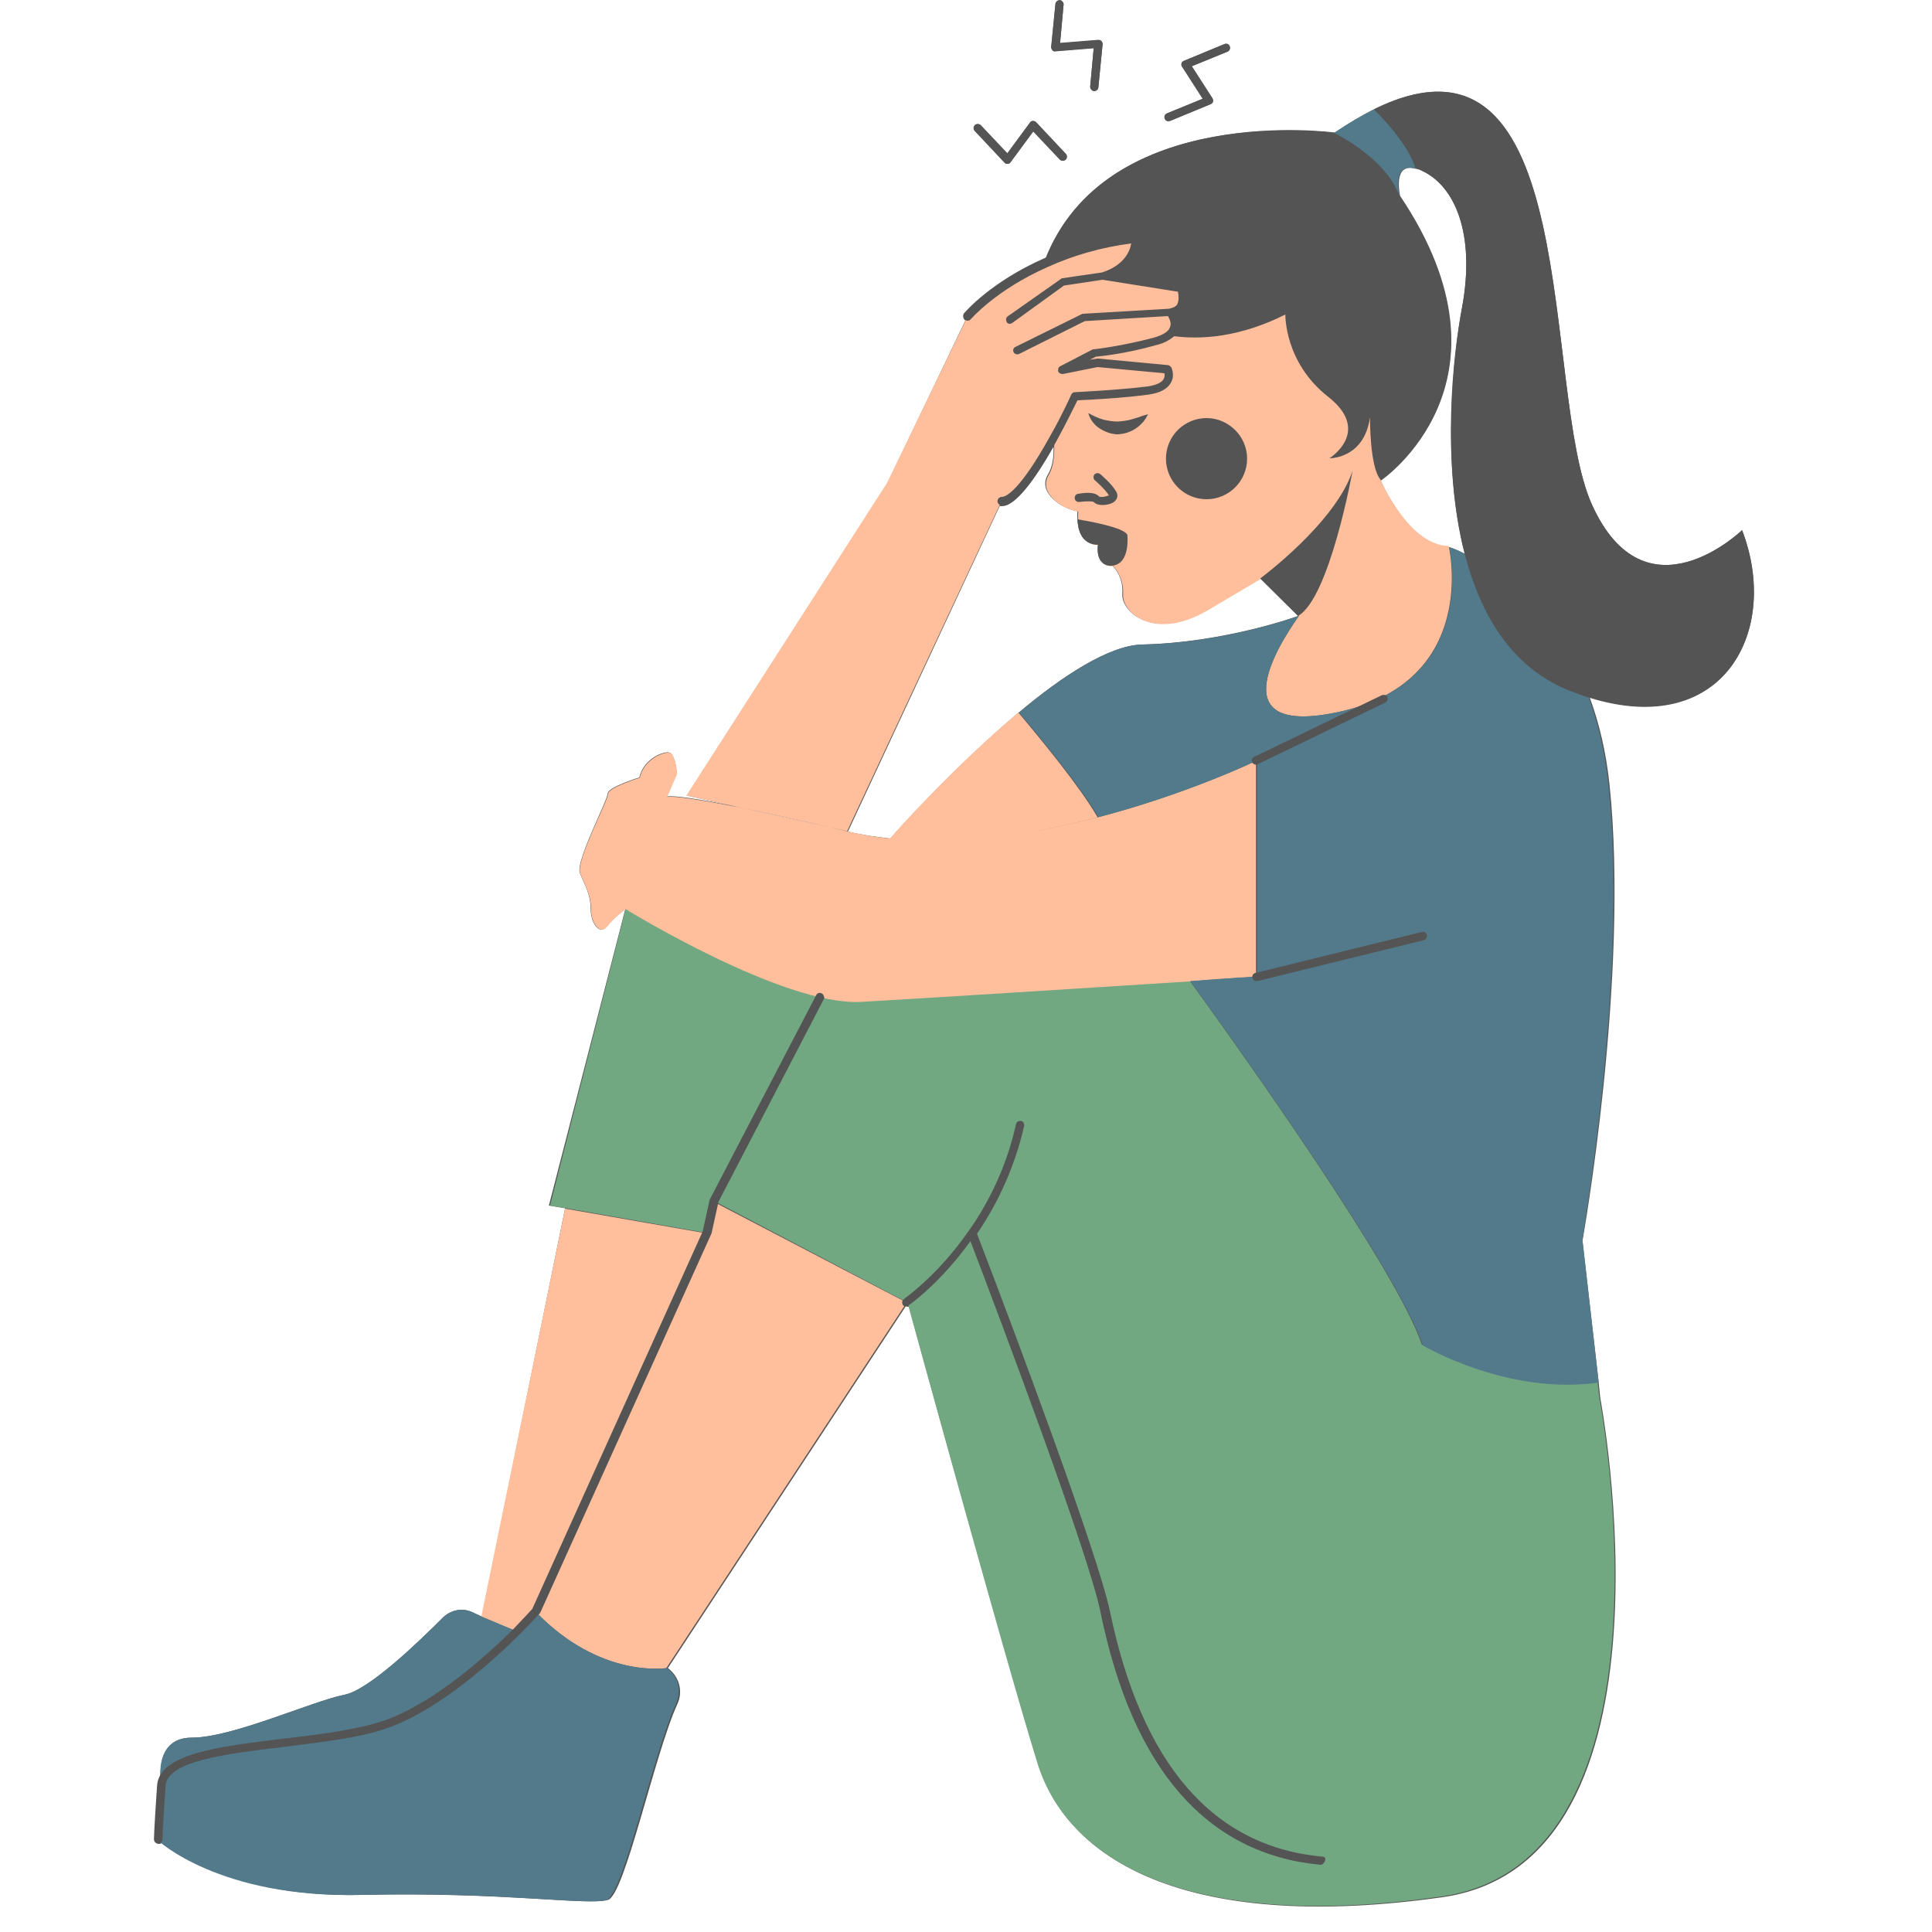 <svg xmlns="http://www.w3.org/2000/svg" xmlns:xlink="http://www.w3.org/1999/xlink" width="1080" zoomAndPan="magnify" viewBox="0 0 810 810" height="1080" preserveAspectRatio="xMidYMid meet" version="1.0"><path fill="#545454" d="M 730.375 222.266 C 730.375 222.266 689.875 261.469 667.359 211.41 C 645.973 163.781 664.441 2.594 576.312 45.684 C 571.129 48.277 565.621 51.516 559.629 55.566 C 559.629 55.566 464.535 42.605 438.453 108.539 C 438.289 108.539 438.129 108.703 437.965 108.703 C 415.449 118.586 404.758 131.219 404.27 131.707 C 403.621 132.355 403.785 133.488 404.434 134.137 C 404.594 134.137 404.594 134.297 404.758 134.297 L 372.031 202.66 L 287.953 333.559 L 307.719 337.934 C 280.34 332.426 279.531 334.043 279.531 334.043 L 283.742 324.324 C 283.742 324.324 283.258 315.414 280.016 315.414 C 276.777 315.414 269.809 318.652 268.027 325.945 C 268.027 325.945 254.746 329.992 254.746 332.746 C 254.746 335.504 241.297 360.938 243.082 365.957 C 245.023 370.98 247.617 374.707 247.617 380.863 C 247.617 387.02 251.344 392.363 254.422 388.312 C 257.5 384.59 262.195 381.023 262.195 381.023 L 230.121 505.441 L 236.926 506.574 L 202.094 677.809 L 197.883 675.863 C 193.672 673.922 188.809 675.055 185.57 678.293 C 175.688 688.176 154.629 708.59 144.422 710.531 C 130.652 713.285 97.441 728.516 80.434 728.516 C 68.445 728.516 67.148 738.719 67.309 744.715 C 66.664 745.848 66.176 747.305 66.176 748.766 C 64.879 767.719 64.879 771.121 64.879 771.281 C 64.879 772.094 65.527 773.062 66.664 773.062 C 67.148 773.062 67.633 772.902 67.957 772.418 C 73.789 777.277 100.035 795.582 151.875 794.449 C 211.328 793.152 246.32 798.984 254.906 796.555 C 262.035 794.285 274.348 735.48 284.066 714.258 C 286.336 709.234 284.875 703.566 280.824 700.004 L 280.016 699.355 L 379.809 547.559 C 380.133 547.723 380.457 547.883 380.617 547.883 C 380.781 547.883 380.941 547.883 381.105 547.883 C 385.477 564.246 422.738 699.191 435.211 739.367 C 448.496 782.137 501.469 810 604.664 795.422 C 707.859 780.84 670.922 586.117 670.922 586.117 L 670.273 579.797 L 663.469 520.184 C 663.469 520.184 683.234 410.023 674.809 329.023 C 673.352 315.254 670.438 303.102 666.547 292.57 C 722.602 309.906 746.574 264.547 730.375 222.266 Z M 478.789 270.215 C 465.02 270.539 445.418 283.34 427.113 298.727 C 401.68 320.113 377.863 346.195 373.328 351.539 C 367.336 350.891 361.34 350.082 355.508 348.625 L 308.043 338.094 C 319.219 340.363 334.285 343.602 355.508 348.625 L 419.176 212.059 C 419.336 212.219 419.66 212.219 419.82 212.219 C 421.93 212.219 427.598 211.895 441.691 187.273 C 441.855 191.16 441.367 195.695 439.262 199.098 C 434.887 206.551 445.258 213.355 451.734 214.324 C 451.734 214.324 451.574 215.785 451.734 217.727 C 451.898 221.777 453.195 228.258 460.32 228.422 C 460.32 228.422 459.188 235.062 463.723 236.844 C 464.535 237.168 465.508 237.328 466.316 237.168 C 466.316 237.168 471.176 241.379 470.527 249.156 C 470.203 256.77 483.973 268.758 506.168 255.637 C 528.363 242.516 528.363 242.516 528.363 242.516 L 544.238 258.227 C 543.43 258.551 513.297 269.406 478.789 270.215 Z M 614.059 232.145 C 610.012 230.039 607.582 229.391 607.582 229.391 C 590.57 229.066 578.906 201.527 578.906 201.527 C 578.906 201.527 639.656 160.543 587.008 82.133 C 587.008 82.133 583.605 67.715 593.809 70.793 C 594.621 70.957 595.594 71.281 596.402 71.766 C 609.848 78.086 618.758 98.012 612.926 129.277 C 609.199 148.066 604.18 193.754 614.059 232.145 Z M 614.059 232.145 " fill-opacity="1" fill-rule="nonzero"/><path fill="#545454" d="M 442.504 21.547 L 458.539 20.25 L 457.082 36.289 C 456.922 37.098 457.73 38.07 458.539 38.23 L 458.703 38.23 C 459.512 38.23 460.16 37.586 460.484 36.773 L 462.266 18.629 C 462.266 18.145 462.105 17.656 461.781 17.336 C 461.457 17.012 460.969 16.848 460.484 16.848 L 444.445 18.145 L 445.902 2.105 C 446.066 1.297 445.258 0.324 444.445 0.16 C 443.473 0.16 442.664 0.809 442.504 1.621 L 440.719 19.766 C 440.719 20.25 440.883 20.734 441.207 21.059 C 441.531 21.547 442.016 21.707 442.504 21.547 Z M 442.504 21.547 " fill-opacity="1" fill-rule="nonzero"/><path fill="#545454" d="M 490.129 50.707 C 490.293 50.707 490.617 50.707 490.777 50.543 L 507.625 43.578 C 508.113 43.418 508.438 43.094 508.598 42.605 C 508.762 42.121 508.598 41.633 508.438 41.309 L 499.688 27.703 L 514.754 21.547 C 515.562 21.223 516.051 20.25 515.562 19.277 C 515.238 18.469 514.27 17.98 513.297 18.469 L 496.449 25.434 C 495.961 25.598 495.637 25.922 495.477 26.406 C 495.312 26.891 495.477 27.379 495.637 27.703 L 504.387 41.309 L 489.32 47.465 C 488.512 47.789 488.023 48.762 488.512 49.734 C 488.836 50.383 489.48 50.707 490.129 50.707 Z M 490.129 50.707 " fill-opacity="1" fill-rule="nonzero"/><path fill="#545454" d="M 421.117 68.203 C 421.441 68.527 421.93 68.688 422.254 68.688 C 422.254 68.688 422.254 68.688 422.414 68.688 C 422.898 68.688 423.387 68.363 423.547 68.039 L 433.105 55.078 L 444.285 66.906 C 444.934 67.555 446.066 67.555 446.715 66.906 C 447.363 66.258 447.363 65.125 446.715 64.477 L 434.238 51.191 C 433.918 50.867 433.43 50.707 432.945 50.707 C 432.457 50.707 431.973 51.031 431.809 51.355 L 422.254 64.312 L 411.074 52.488 C 410.426 51.84 409.293 51.84 408.645 52.488 C 407.996 53.137 407.996 54.27 408.645 54.918 Z M 421.117 68.203 " fill-opacity="1" fill-rule="nonzero"/><path fill="#545454" d="M 578.746 201.367 C 574.207 195.695 574.371 175.285 574.371 175.285 C 571.777 192.941 557.359 192.457 557.359 192.457 C 557.359 192.457 575.344 181.117 556.875 166.699 C 538.406 152.117 538.891 132.191 538.891 132.191 C 520.426 141.426 503.898 143.047 489.805 140.941 C 495.152 136.891 490.129 131.219 490.129 131.219 C 498.555 130.57 495.312 121.016 495.312 121.016 L 462.43 115.828 C 476.848 110.969 475.875 100.117 475.875 100.117 C 460.809 102.059 448.336 105.949 438.289 110.32 C 437.965 109.836 437.805 109.676 437.805 109.676 C 463.078 42.605 559.305 55.727 559.305 55.727 C 559.305 55.727 581.176 66.098 586.684 82.133 C 639.656 160.379 578.746 201.367 578.746 201.367 Z M 730.375 222.266 C 730.375 222.266 689.875 261.469 667.359 211.41 C 645.973 163.781 664.441 2.594 576.312 45.684 C 582.469 52.164 591.543 62.371 593.809 70.633 C 594.621 70.793 595.594 71.117 596.402 71.605 C 609.848 77.922 618.758 97.848 612.926 129.113 C 609.523 147.906 604.18 193.266 614.059 231.984 C 620.539 257.578 633.824 280.098 658.609 289.656 C 661.203 290.629 663.793 291.602 666.062 292.246 C 722.602 309.906 746.574 264.547 730.375 222.266 Z M 730.375 222.266 " fill-opacity="1" fill-rule="nonzero"/><path fill="#72a881" d="M 604.34 795.098 C 501.145 809.84 448.012 781.812 434.887 739.043 C 421.605 696.277 380.457 546.102 380.457 546.102 L 299.293 503.496 L 296.379 516.941 L 237.41 506.574 L 230.605 505.441 L 262.359 380.863 C 262.359 380.863 262.684 381.023 263.168 381.348 C 263.332 381.512 263.492 381.512 263.816 381.672 C 264.625 382.156 266.086 382.969 267.543 383.941 C 268.027 384.266 268.516 384.59 269.324 384.91 C 271.918 386.371 275.316 388.312 279.043 390.422 C 279.367 390.582 279.855 390.906 280.34 391.066 C 287.793 395.117 297.027 399.977 306.746 404.352 C 308.691 405.16 310.473 406.133 312.578 406.945 C 313.875 407.43 315.332 408.078 316.629 408.727 C 317.438 409.051 318.57 409.535 319.383 409.859 C 320.84 410.348 322.297 410.992 323.758 411.641 C 324.727 411.965 326.023 412.453 326.996 412.777 C 328.129 413.102 329.266 413.586 330.398 413.91 C 331.371 414.234 332.668 414.559 333.637 414.883 C 333.637 414.883 333.637 414.883 333.801 414.883 C 334.934 415.207 336.066 415.531 337.203 415.855 C 337.363 415.855 337.527 415.855 337.527 416.016 C 338.5 416.34 339.469 416.504 340.441 416.824 C 341.578 417.148 342.711 417.312 343.684 417.637 C 344.652 417.961 345.949 418.121 346.922 418.285 C 349.516 418.77 352.105 419.094 354.375 419.258 C 354.699 419.258 355.184 419.258 355.508 419.418 C 357.453 419.578 359.07 419.578 360.691 419.418 C 384.02 418.285 457.73 413.426 498.555 410.832 C 521.883 443.07 585.547 532.492 596.078 563.598 C 596.078 563.598 631.395 584.656 669.789 579.148 L 670.438 585.469 C 670.598 585.793 707.371 780.355 604.34 795.098 Z M 604.34 795.098 " fill-opacity="1" fill-rule="nonzero"/><path fill="#ffbf9c" d="M 460.16 342.629 C 433.754 349.598 402.488 354.617 373.168 351.539 C 377.703 346.195 401.516 320.113 426.949 298.727 C 436.508 310.066 453.031 330.156 460.16 342.629 Z M 495.477 121.016 L 462.59 115.828 C 477.008 110.969 476.035 100.117 476.035 100.117 C 460.969 102.059 448.496 105.949 438.453 110.32 C 416.098 120.203 405.566 132.84 405.566 132.84 L 371.871 202.5 L 287.793 333.559 L 355.184 348.461 L 419.82 210.277 C 425.816 210.113 434.887 196.02 441.691 183.871 C 446.875 174.473 450.602 166.211 450.602 166.211 C 450.602 166.211 469.879 165.402 481.383 163.621 C 492.883 162.16 489.48 154.871 489.48 154.871 L 460.16 152.281 L 445.094 155.195 L 458.539 148.23 C 458.539 148.23 470.043 147.258 483.812 143.371 C 486.566 142.723 488.348 141.59 489.805 140.617 C 495.152 136.566 490.129 130.895 490.129 130.895 C 498.715 130.57 495.477 121.016 495.477 121.016 Z M 526.582 318.977 L 526.582 409.535 C 526.582 409.535 515.238 410.184 498.555 411.48 C 457.73 414.07 384.02 418.77 360.691 420.066 C 327.805 421.523 262.359 381.188 262.359 381.188 C 262.359 381.188 257.336 384.75 254.582 388.477 C 251.668 392.203 247.777 387.18 247.777 381.023 C 247.777 374.707 245.023 370.98 243.242 366.121 C 241.297 361.098 254.906 335.664 254.906 332.91 C 254.906 330.156 268.191 326.105 268.191 326.105 C 269.973 318.816 276.938 315.574 280.18 315.574 C 283.418 315.574 283.902 324.484 283.902 324.484 L 279.691 334.207 C 279.691 334.207 280.504 332.746 307.879 338.094 C 307.879 338.094 307.879 338.094 308.043 338.094 C 319.219 340.363 334.285 343.602 355.508 348.625 C 361.34 349.922 367.336 351.055 373.328 351.539 C 402.488 354.617 433.754 349.598 460.32 342.629 C 498.066 332.746 526.582 318.977 526.582 318.977 Z M 560.926 298.566 C 512.809 308.773 534.355 272.645 544.562 258.227 C 537.758 250.613 529.656 243.484 528.848 242.676 L 528.688 242.676 C 528.688 242.676 528.688 242.676 506.492 255.797 C 484.297 268.922 470.527 257.094 470.852 249.316 C 471.34 241.703 466.641 237.328 466.641 237.328 C 465.668 237.328 464.695 237.168 464.047 237.008 C 459.512 235.223 460.645 228.582 460.645 228.582 C 453.68 228.422 452.223 221.941 452.059 217.891 C 451.898 215.785 452.059 214.488 452.059 214.488 C 445.578 213.516 435.211 206.875 439.586 199.262 C 442.18 195.047 442.18 188.891 441.855 184.195 C 447.039 174.797 450.766 166.535 450.766 166.535 C 450.766 166.535 470.043 165.727 481.543 163.945 C 493.047 162.484 489.645 155.195 489.645 155.195 L 460.32 152.117 L 445.094 155.195 L 458.539 148.23 C 458.539 148.23 470.043 147.258 483.812 143.371 C 486.566 142.723 488.348 141.59 489.805 140.617 C 503.738 142.883 520.426 141.102 538.891 131.867 C 538.891 131.867 538.406 151.957 556.875 166.375 C 575.344 180.953 557.359 192.133 557.359 192.133 C 557.359 192.133 571.941 192.457 574.371 174.961 C 574.371 174.961 574.207 195.695 578.746 201.043 C 578.746 201.043 590.406 228.582 607.418 228.906 C 607.418 229.391 620.703 285.77 560.926 298.566 Z M 380.133 546.102 L 279.367 699.355 C 279.367 699.355 251.668 703.891 224.613 675.863 L 296.215 517.266 L 299.133 503.82 Z M 296.215 517.105 L 224.613 675.703 C 224.613 675.703 221.535 679.105 216.512 684.125 L 201.77 677.809 L 236.926 506.734 Z M 296.215 517.105 " fill-opacity="1" fill-rule="nonzero"/><path fill="#527a8b" d="M 593.484 70.793 C 583.281 67.715 586.684 82.133 586.684 82.133 C 581.012 66.098 559.305 55.727 559.305 55.727 C 565.297 51.68 570.969 48.438 575.988 45.848 C 582.469 52.164 591.219 62.531 593.484 70.793 Z M 674.324 328.859 C 672.867 315.09 669.949 302.941 666.062 292.41 C 663.633 291.762 661.039 290.629 658.609 289.816 C 633.824 280.262 620.703 257.742 614.059 232.145 C 610.012 230.039 607.582 229.391 607.582 229.391 C 607.582 229.391 620.863 285.93 560.926 298.566 C 512.809 308.773 534.355 272.645 544.562 258.227 C 543.754 258.551 513.457 269.566 478.953 270.215 C 465.184 270.539 445.582 283.34 427.273 298.727 C 436.832 310.066 453.355 330.156 460.484 342.629 C 498.391 332.746 527.066 318.816 527.066 318.816 L 527.066 409.375 C 527.066 409.375 515.727 410.023 499.039 411.316 C 522.367 443.555 586.035 532.98 596.562 564.086 C 596.562 564.086 631.879 585.145 670.273 579.637 L 663.469 520.02 C 662.984 519.859 682.91 409.699 674.324 328.859 Z M 280.34 700.004 L 279.531 699.355 C 279.531 699.355 251.828 703.891 224.773 675.863 C 224.773 675.863 221.695 679.266 216.676 684.289 C 205.012 695.953 182.492 716.203 161.27 723.492 C 130.812 734.023 68.93 730.133 67.473 749.25 C 66.016 768.203 66.016 771.445 66.016 771.445 C 66.016 771.445 91.773 795.906 151.227 794.449 C 210.68 792.988 245.672 798.984 254.258 796.555 C 261.387 794.285 273.699 735.48 283.418 714.258 C 285.688 709.234 284.551 703.402 280.34 700.004 Z M 202.094 677.809 L 197.883 675.863 C 193.672 673.922 188.809 675.055 185.57 678.293 C 175.688 688.176 154.629 708.59 144.422 710.531 C 130.652 713.285 97.441 728.516 80.434 728.516 C 63.422 728.516 67.633 748.926 67.633 748.926 C 68.93 729.809 130.977 733.699 161.434 723.168 C 182.652 715.879 205.172 695.465 216.836 683.965 Z M 202.094 677.809 " fill-opacity="1" fill-rule="nonzero"/><path fill="#545454" d="M 522.855 192.293 C 522.855 201.691 515.238 209.305 505.844 209.305 C 496.449 209.305 488.836 201.691 488.836 192.293 C 488.836 182.898 496.449 175.285 505.844 175.285 C 515.078 175.285 522.855 182.898 522.855 192.293 Z M 544.238 258.227 C 544.238 258.066 544.238 258.066 544.238 258.227 C 557.523 250.613 567.082 197.316 567.082 197.316 C 559.953 219.188 528.363 242.516 528.363 242.516 Z M 344.492 416.504 C 343.684 416.016 342.547 416.34 342.223 417.148 L 297.676 502.688 L 297.676 502.848 C 297.676 502.848 297.676 503.012 297.512 503.012 L 294.598 516.293 L 223.152 674.566 C 222.508 675.215 219.754 678.293 215.539 682.668 C 204.039 694.172 181.684 714.258 160.945 721.387 C 149.605 725.273 133.73 727.219 118.34 729 C 91.934 732.238 66.824 735.156 65.852 748.602 C 64.555 767.555 64.555 770.957 64.555 771.121 C 64.555 772.094 65.203 772.902 66.34 772.902 C 67.309 772.902 68.121 772.254 68.121 771.121 C 68.121 770.957 68.121 767.555 69.418 748.766 C 70.062 738.234 94.852 735.316 118.824 732.402 C 134.379 730.457 150.418 728.676 162.082 724.625 C 183.625 717.176 206.469 696.602 218.133 684.938 C 223.152 679.914 225.906 676.676 226.23 676.512 C 226.395 676.352 226.395 676.188 226.555 676.027 L 298.16 517.43 C 298.16 517.266 298.32 517.266 298.32 517.105 L 301.238 503.82 L 345.625 418.445 C 345.465 417.797 345.301 416.824 344.492 416.504 Z M 554.445 778.41 C 508.438 774.199 478.629 739.531 465.344 675.539 C 460.16 651.078 425.008 557.281 409.617 517.266 C 419.012 503.496 425.652 488.27 429.379 472.066 C 429.543 471.258 429.055 470.125 428.086 469.961 C 427.273 469.801 426.141 470.285 425.977 471.258 C 422.414 487.297 415.773 502.363 406.215 515.969 C 406.215 515.969 406.215 516.133 406.051 516.133 C 393.094 534.926 379 544.48 379 544.645 C 378.188 545.129 378.027 546.102 378.512 547.074 C 378.836 547.559 379.32 547.723 379.809 547.723 C 380.133 547.723 380.457 547.559 380.781 547.398 C 381.266 547.074 394.062 538.164 406.863 520.344 C 419.82 554.363 456.598 651.887 461.457 676.188 C 474.902 741.797 506.008 777.277 553.473 781.812 L 553.633 781.812 C 554.445 781.812 555.094 781.164 555.418 780.355 C 556.062 779.219 555.418 778.41 554.445 778.41 Z M 526.582 320.598 C 526.742 320.598 527.066 320.598 527.227 320.438 L 580.852 294.516 C 581.66 294.191 581.984 293.219 581.66 292.246 C 581.336 291.438 580.363 291.113 579.391 291.438 L 525.77 317.359 C 524.961 317.684 524.637 318.652 524.961 319.625 C 525.285 320.273 526.094 320.598 526.582 320.598 Z M 476.359 179.496 C 477.496 178.848 478.465 177.715 479.277 176.902 C 480.086 175.934 480.734 174.797 481.383 173.664 C 480.086 173.988 478.953 174.312 477.816 174.797 C 476.684 175.121 475.551 175.445 474.578 175.77 C 472.473 176.418 470.527 176.578 468.586 176.742 C 466.641 176.742 464.695 176.418 462.59 175.934 C 460.484 175.285 458.539 174.473 456.273 173.18 C 456.922 175.77 458.703 178.039 460.809 179.496 C 463.074 180.953 465.832 182.09 468.586 182.09 C 471.5 181.926 474.094 181.117 476.359 179.496 Z M 463.398 208.172 C 462.266 208.492 460.969 208.332 460.809 208.172 C 458.863 205.902 454.004 206.711 451.898 207.035 C 451.09 207.199 450.441 208.008 450.602 209.141 C 450.766 209.953 451.574 210.602 452.707 210.438 C 455.137 210.113 458.055 210.113 458.539 210.438 C 459.352 211.41 460.809 211.734 462.266 211.734 C 464.047 211.734 465.832 211.246 466.801 210.602 C 468.586 209.465 468.906 207.523 467.938 206.062 C 465.992 202.66 461.457 198.938 461.293 198.773 C 460.645 198.125 459.352 198.289 458.863 198.938 C 458.215 199.586 458.379 200.879 459.027 201.367 C 459.027 201.367 463.238 204.93 465.02 207.848 C 464.695 207.523 464.371 208.008 463.398 208.172 Z M 406.863 133.973 C 407.023 133.812 417.555 121.5 439.262 111.941 C 449.953 107.082 461.781 103.68 474.254 102.059 C 473.77 105.137 471.5 111.133 462.105 114.211 L 445.418 116.641 C 445.094 116.641 444.934 116.801 444.77 116.965 L 422.414 132.68 C 421.766 133.164 421.605 134.137 422.09 135.109 C 422.414 135.594 422.898 135.758 423.387 135.758 C 423.711 135.758 424.035 135.594 424.359 135.434 L 446.066 119.719 L 462.266 117.289 L 493.855 122.309 C 494.18 123.77 494.344 126.035 493.531 127.656 C 492.883 128.629 491.59 129.113 490.129 129.438 L 454.168 131.543 C 454.004 131.543 453.68 131.543 453.52 131.707 L 425.652 145.477 C 424.844 145.801 424.52 146.934 425.008 147.742 C 425.332 148.23 425.816 148.555 426.465 148.555 C 426.789 148.555 426.949 148.555 427.273 148.391 L 454.812 134.621 L 489.645 132.516 C 490.129 133.324 490.941 134.785 490.777 136.242 C 490.617 137.215 490.129 138.348 488.996 139.156 C 487.863 140.129 485.918 140.941 483.648 141.59 C 470.203 145.152 458.703 146.449 458.539 146.449 C 458.379 146.449 458.055 146.449 457.891 146.609 L 444.445 153.574 C 443.797 153.898 443.473 154.711 443.637 155.684 C 443.961 156.492 444.77 156.816 445.582 156.816 L 460.16 153.898 L 488.188 156.492 C 488.348 157.141 488.348 157.949 487.863 158.922 C 487.051 160.379 484.621 161.516 481.219 162 C 469.879 163.457 450.766 164.43 450.602 164.43 C 449.953 164.43 449.469 164.754 449.145 165.402 C 449.145 165.402 445.418 173.824 440.234 182.898 C 427.598 205.738 421.766 208.332 419.984 208.332 C 419.012 208.332 418.203 209.141 418.203 210.113 C 418.203 211.086 419.012 211.895 419.984 211.895 C 422.09 211.895 428.406 211.57 443.148 184.52 C 447.199 177.066 450.602 170.102 451.734 167.832 C 455.785 167.672 471.664 166.859 481.707 165.402 C 486.242 164.754 489.48 163.133 490.941 160.379 C 492.723 157.301 491.102 154.223 491.102 154.062 C 490.777 153.574 490.293 153.254 489.805 153.09 L 460.484 150.336 C 460.32 150.336 460.16 150.336 460 150.336 L 456.922 150.82 L 459.512 149.527 C 461.617 149.363 472.309 148.23 484.785 144.668 C 487.539 144.02 489.805 142.883 491.266 141.75 C 493.207 140.453 494.18 138.512 494.344 136.402 C 494.504 134.621 494.02 133.004 493.371 131.867 C 494.828 131.383 496.125 130.41 496.773 129.113 C 499.203 125.387 497.258 120.043 497.258 119.879 C 497.098 119.395 496.609 118.906 495.961 118.746 L 468.586 114.535 C 478.305 108.703 477.816 99.469 477.816 99.305 C 477.816 98.82 477.496 98.496 477.172 98.172 C 476.848 97.848 476.359 97.688 475.875 97.848 C 462.43 99.629 449.629 103.195 437.965 108.215 C 415.449 118.098 404.758 130.734 404.27 131.219 C 403.621 131.867 403.785 133.164 404.434 133.648 C 405.082 134.785 406.215 134.621 406.863 133.973 Z M 598.184 391.879 C 598.023 391.066 597.051 390.422 596.078 390.742 L 526.258 407.918 C 525.445 408.078 524.797 409.051 525.121 410.023 C 525.285 410.832 525.934 411.316 526.902 411.316 C 527.066 411.316 527.227 411.316 527.227 411.316 L 597.051 394.145 C 598.023 393.66 598.508 392.688 598.184 391.879 Z M 472.633 224.207 C 471.176 221.129 456.758 218.539 451.734 217.727 C 451.898 221.777 453.195 228.258 460.32 228.422 C 460.32 228.422 459.188 235.062 463.723 236.844 C 464.535 237.168 465.508 237.328 466.316 237.168 C 474.094 236.359 472.633 224.207 472.633 224.207 Z M 460.484 36.613 L 462.266 18.469 C 462.266 17.98 462.105 17.496 461.781 17.172 C 461.457 16.848 460.969 16.688 460.484 16.688 L 444.445 17.98 L 445.902 1.945 C 446.066 1.133 445.258 0.16 444.445 0 C 443.473 0 442.664 0.648 442.504 1.457 L 440.719 19.602 C 440.719 20.09 440.883 20.574 441.207 20.898 C 441.531 21.223 442.016 21.383 442.504 21.383 L 458.539 20.09 L 457.082 36.125 C 456.922 36.938 457.73 37.906 458.539 38.07 L 458.703 38.07 C 459.676 38.23 460.484 37.586 460.484 36.613 Z M 422.574 68.688 C 423.062 68.688 423.547 68.363 423.711 68.039 L 433.27 55.078 L 444.445 66.906 C 445.094 67.555 446.227 67.555 446.875 66.906 C 447.523 66.258 447.523 65.125 446.875 64.477 L 434.402 51.191 C 434.078 50.867 433.594 50.707 433.105 50.707 C 432.621 50.707 432.133 51.031 431.973 51.355 L 422.414 64.312 L 411.234 52.488 C 410.59 51.84 409.453 51.84 408.805 52.488 C 408.156 53.137 408.156 54.27 408.805 54.918 L 421.281 68.203 C 421.441 68.527 421.93 68.688 422.574 68.688 C 422.414 68.688 422.414 68.688 422.574 68.688 Z M 490.617 50.707 L 507.465 43.738 C 507.949 43.578 508.273 43.254 508.438 42.77 C 508.598 42.281 508.438 41.797 508.273 41.473 L 499.527 27.863 L 514.594 21.707 C 515.402 21.383 515.887 20.41 515.402 19.441 C 515.078 18.629 514.105 18.145 513.133 18.629 L 496.285 25.598 C 495.801 25.758 495.477 26.082 495.312 26.566 C 495.152 27.055 495.312 27.539 495.477 27.863 L 504.223 41.473 L 489.156 47.629 C 488.348 47.953 487.863 48.926 488.348 49.895 C 488.672 50.543 489.156 50.867 489.805 50.867 C 490.293 50.707 490.453 50.707 490.617 50.707 Z M 490.617 50.707 " fill-opacity="1" fill-rule="nonzero"/></svg>